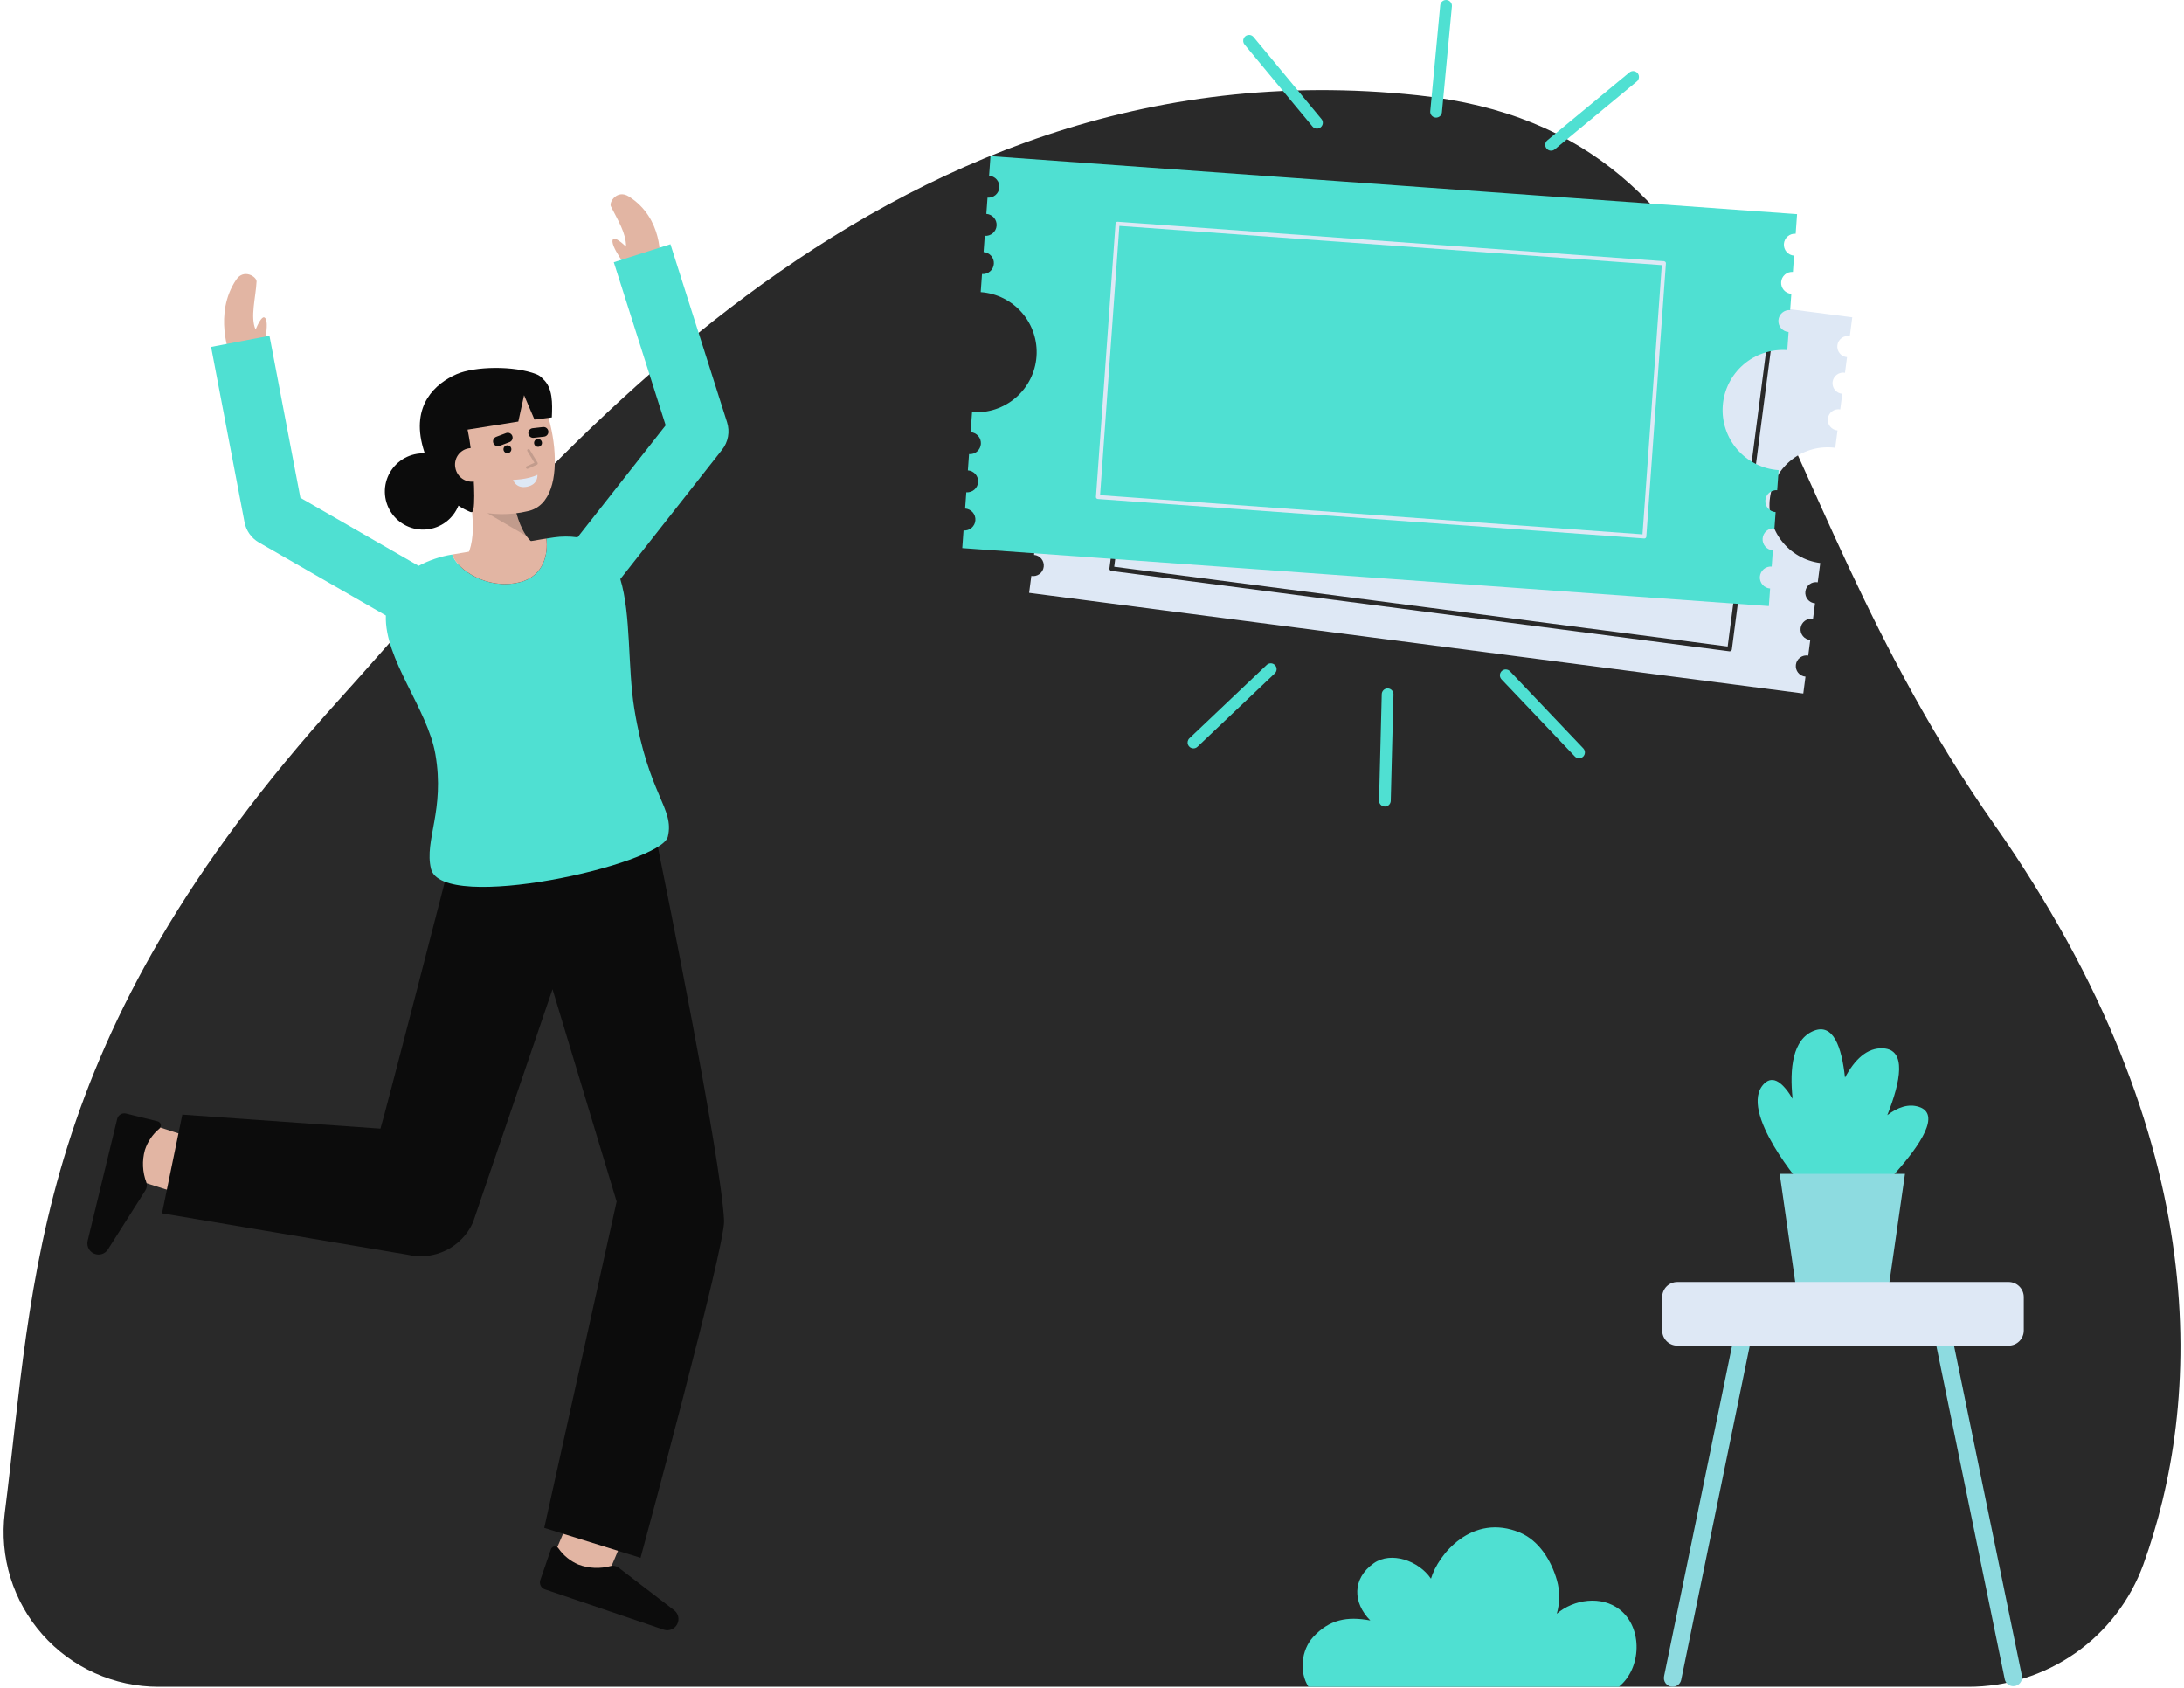 <svg width="308" height="238" viewBox="0 0 308 238" fill="none" xmlns="http://www.w3.org/2000/svg">
<g clip-path="url(#clip0_725_1957)">
<path d="M277.56 237.846C282.953 237.858 288.219 236.209 292.64 233.123C297.061 230.037 300.423 225.665 302.267 220.602C310.359 198.177 312.832 161.255 281.22 116.229C246.324 66.524 249.072 18.701 199.968 13.438C123.044 5.194 74.938 68.714 47.877 98.599C4.364 146.654 4.856 180.358 0.676 213.32C0.291 216.391 0.565 219.509 1.479 222.467C2.393 225.424 3.927 228.153 5.978 230.473C8.028 232.793 10.55 234.65 13.375 235.921C16.199 237.193 19.262 237.849 22.36 237.846H277.56Z" fill="#292929"/>
<path d="M65.058 79.514C65.058 79.514 67.814 77.586 66.16 69.643L72.115 67.759C72.115 67.759 72.323 75.04 75.69 76.942L65.058 79.514Z" fill="#E2B5A3"/>
<path opacity="0.15" d="M74.254 75.591L68.71 72.348L72.682 71.814C72.966 73.16 73.499 74.441 74.254 75.591Z" fill="#0C0C0C"/>
<path d="M62.316 66.957C63.04 69.339 64.656 71.481 66.903 72.002C69.362 72.641 71.939 72.669 74.412 72.084C81.016 70.711 77.815 55.717 74.283 53.165C70.75 50.613 61.685 53.629 61.165 58.693C60.895 61.313 61.627 64.689 62.316 66.957Z" fill="#E2B5A3"/>
<path d="M76.548 53.416C76.31 53.125 75.999 52.902 75.647 52.769C72.484 51.526 66.924 51.649 64.384 52.764C61.438 54.057 57.919 57.095 59.675 63.187C59.748 63.444 59.825 63.69 59.901 63.932C58.915 63.887 57.935 64.114 57.069 64.588C56.202 65.063 55.484 65.766 54.991 66.621C54.498 67.477 54.251 68.451 54.276 69.438C54.3 70.424 54.596 71.385 55.131 72.215C55.666 73.044 56.419 73.711 57.308 74.142C58.197 74.572 59.187 74.75 60.17 74.656C61.153 74.561 62.091 74.198 62.882 73.607C63.672 73.015 64.285 72.218 64.652 71.301C65.154 71.637 65.688 71.924 66.245 72.158C66.637 72.33 66.703 72.142 66.78 71.722C67.047 70.252 66.787 64.604 65.936 60.583L73.095 59.445L73.906 55.729L75.375 59.163L77.823 58.859C77.911 56.891 77.978 54.662 76.548 53.416Z" fill="#0C0C0C"/>
<path d="M71.559 63.904C71.866 63.904 72.116 63.655 72.116 63.347C72.116 63.04 71.866 62.791 71.559 62.791C71.251 62.791 71.002 63.04 71.002 63.347C71.002 63.655 71.251 63.904 71.559 63.904Z" fill="#0C0C0C"/>
<path d="M75.875 63.007C76.183 63.007 76.432 62.758 76.432 62.45C76.432 62.143 76.183 61.894 75.875 61.894C75.567 61.894 75.318 62.143 75.318 62.45C75.318 62.758 75.567 63.007 75.875 63.007Z" fill="#0C0C0C"/>
<path d="M75.188 61.059L76.655 60.895" stroke="#0C0C0C" stroke-width="1.362" stroke-miterlimit="10" stroke-linecap="round"/>
<path d="M70.21 62.235L71.61 61.709" stroke="#0C0C0C" stroke-width="1.362" stroke-miterlimit="10" stroke-linecap="round"/>
<path d="M68.851 65.055C68.918 65.36 68.925 65.675 68.869 65.983C68.814 66.29 68.698 66.583 68.528 66.846C68.358 67.108 68.138 67.334 67.88 67.51C67.622 67.687 67.332 67.81 67.026 67.874C66.72 67.938 66.404 67.94 66.097 67.88C65.79 67.821 65.498 67.702 65.238 67.529C64.978 67.356 64.754 67.133 64.581 66.873C64.407 66.614 64.287 66.322 64.227 66.016C64.159 65.712 64.152 65.397 64.208 65.091C64.263 64.785 64.38 64.493 64.551 64.232C64.721 63.972 64.943 63.749 65.202 63.576C65.461 63.403 65.752 63.283 66.058 63.225C67.722 62.965 68.585 63.78 68.851 65.055Z" fill="#E2B5A3"/>
<g opacity="0.15">
<path d="M74.393 66.107C74.347 66.113 74.301 66.102 74.263 66.076C74.225 66.051 74.197 66.012 74.185 65.968C74.172 65.924 74.176 65.877 74.195 65.835C74.215 65.794 74.249 65.76 74.29 65.742L75.372 65.257L74.369 63.606C74.344 63.562 74.337 63.511 74.349 63.462C74.362 63.414 74.393 63.372 74.436 63.346C74.479 63.32 74.53 63.312 74.579 63.323C74.628 63.335 74.67 63.365 74.697 63.407L75.812 65.245C75.826 65.269 75.835 65.295 75.838 65.322C75.842 65.349 75.839 65.376 75.831 65.402C75.823 65.428 75.809 65.452 75.791 65.472C75.773 65.493 75.751 65.509 75.726 65.52L74.446 66.093C74.429 66.1 74.411 66.105 74.393 66.107Z" fill="#0C0C0C"/>
</g>
<path d="M72.354 67.666C72.354 67.666 74.421 67.627 75.79 66.952C75.79 66.952 75.943 68.296 74.347 68.628C72.75 68.96 72.354 67.666 72.354 67.666Z" fill="#DEE8F5"/>
<path d="M88.791 38.239L93.061 36.661C93.061 36.661 93.599 30.802 88.675 27.704C87.043 26.677 85.852 28.502 86.151 29.098C87.139 31.068 88.311 32.881 88.288 34.775C87.657 34.186 86.746 33.431 86.478 33.707C85.772 34.43 88.791 38.239 88.791 38.239Z" fill="#E2B5A3"/>
<path d="M25.55 168.337L27.151 160.432C27.175 160.437 27.206 160.443 27.243 160.452C26.663 160.306 23.172 159.185 20.27 158.23L17.745 165.892C24.591 168.143 25.313 168.289 25.55 168.337Z" fill="#E2B5A3"/>
<path d="M12.362 174.955C12.311 175.166 12.304 175.385 12.341 175.599C12.379 175.812 12.46 176.016 12.58 176.197C12.7 176.378 12.855 176.532 13.038 176.65C13.22 176.768 13.424 176.847 13.639 176.882C13.935 176.931 14.24 176.895 14.517 176.776C14.794 176.658 15.031 176.463 15.2 176.215L20.505 167.853C20.607 167.691 20.673 167.508 20.698 167.318C20.723 167.128 20.707 166.935 20.65 166.752C20.089 165.285 20.014 163.676 20.436 162.163C20.813 160.997 21.511 159.96 22.45 159.17C22.54 159.103 22.61 159.011 22.65 158.906C22.69 158.8 22.699 158.686 22.676 158.575C22.654 158.465 22.6 158.363 22.522 158.282C22.444 158.201 22.344 158.144 22.234 158.117L17.773 157.019C17.642 156.986 17.505 156.98 17.371 157.001C17.237 157.021 17.108 157.068 16.993 157.138C16.877 157.208 16.776 157.301 16.696 157.41C16.616 157.519 16.558 157.643 16.527 157.775L12.362 174.955Z" fill="#0C0C0C"/>
<path d="M85.04 223.625C87.898 217.014 88.108 216.308 88.177 216.077L80.44 213.776C80.447 213.752 80.456 213.722 80.469 213.686C80.271 214.25 78.841 217.624 77.629 220.426L85.04 223.625Z" fill="#E2B5A3"/>
<path d="M93.591 229.795C93.797 229.865 94.015 229.892 94.232 229.873C94.448 229.855 94.659 229.793 94.85 229.69C95.041 229.587 95.209 229.445 95.343 229.274C95.477 229.103 95.574 228.907 95.629 228.696C95.704 228.406 95.695 228.099 95.602 227.813C95.509 227.528 95.336 227.274 95.104 227.083L87.244 221.053C87.091 220.937 86.915 220.856 86.728 220.814C86.541 220.772 86.347 220.771 86.16 220.811C84.647 221.237 83.037 221.168 81.566 220.612C80.437 220.132 79.466 219.345 78.763 218.339C78.704 218.244 78.618 218.167 78.517 218.117C78.415 218.068 78.302 218.048 78.19 218.061C78.078 218.074 77.972 218.118 77.884 218.189C77.796 218.259 77.73 218.353 77.694 218.46L76.199 222.8C76.155 222.928 76.136 223.064 76.145 223.199C76.153 223.334 76.188 223.466 76.248 223.588C76.308 223.709 76.391 223.818 76.493 223.907C76.594 223.997 76.713 224.065 76.841 224.109L93.591 229.795Z" fill="#0C0C0C"/>
<path d="M102.116 172.153C101.72 163.409 93.618 123.624 92.759 119.334L63.684 120.649C63.684 120.649 54.044 158.104 53.652 159.147L25.713 157.17L22.848 171.089L57.401 176.911C59.242 177.361 61.182 177.152 62.884 176.319C64.585 175.486 65.94 174.082 66.711 172.353C66.711 172.353 77.698 140.084 77.92 139.489L86.962 169.428L76.754 215.445L90.335 219.666C90.335 219.666 102.277 175.69 102.116 172.153Z" fill="#0C0C0C"/>
<path d="M36.985 49.835L32.441 50.115C32.441 50.115 30.058 44.258 33.309 39.437C34.385 37.839 36.214 39.028 36.181 39.694C36.074 41.895 35.259 44.742 36.045 46.464C36.384 45.671 36.912 44.614 37.269 44.757C38.207 45.132 36.985 49.835 36.985 49.835Z" fill="#E2B5A3"/>
<path d="M101.837 63.411L87.479 81.654C89.021 86.712 88.498 94.04 89.447 99.898C91.439 112.211 95.163 113.947 94.179 117.988C93.226 121.905 62.312 128.838 60.779 122.497C59.806 118.464 62.781 114.277 61.397 106.331C60.286 99.932 54.186 92.93 54.417 86.793L36.511 76.492C35.989 76.191 35.538 75.781 35.188 75.289C34.839 74.798 34.599 74.238 34.485 73.646L29.769 48.919L38.002 47.349L42.362 70.193L59.033 79.787C60.498 79.006 62.081 78.47 63.719 78.201C63.723 78.201 63.738 78.197 63.773 78.194C64.423 80.268 68.666 83.237 73.268 82.107C76.72 81.27 77.323 78.04 77.054 75.943C77.031 75.947 77.004 75.951 76.977 75.954C77.654 75.847 78.073 75.785 78.119 75.778C79.223 75.619 80.343 75.617 81.448 75.77L93.876 59.977L86.561 36.975L94.549 34.436L102.536 59.554C102.744 60.206 102.788 60.897 102.667 61.569C102.545 62.242 102.26 62.874 101.837 63.411Z" fill="#4FE0D2"/>
<path d="M73.268 82.106C68.666 83.235 64.423 80.266 63.773 78.192V78.189C64.653 78.039 76.174 76.08 76.358 76.049C76.608 76.011 76.816 75.976 76.977 75.953C77.004 75.949 77.031 75.945 77.054 75.942C77.323 78.039 76.72 81.27 73.268 82.106Z" fill="#E2B5A3"/>
<path d="M184.531 237.847H228.293C231.503 235.287 231.724 229.52 228.397 226.945C225.832 224.96 221.955 225.491 219.545 227.555C219.995 226.018 220.004 224.386 219.57 222.844C218.787 220.067 217.044 217.247 214.384 216.123C207.595 213.261 202.772 219.257 201.805 222.61C200.067 220.057 196.178 218.707 193.738 220.426C190.646 222.603 190.786 226.036 193.252 228.5C189.967 227.888 187.492 228.36 185.213 230.805C183.477 232.666 183.212 235.836 184.531 237.847Z" fill="#4FE0D2"/>
<path d="M270.626 156.079C269.141 155.593 267.616 156.138 266.158 157.246C268.08 152.399 268.872 148.022 265.588 147.825C263.29 147.687 261.529 149.448 260.192 151.952C259.722 147.549 258.508 144.266 255.79 145.354C252.806 146.55 252.352 150.646 252.805 154.932C251.49 152.743 250.076 151.522 248.79 152.806C244.954 156.638 254.369 167.439 254.369 167.439H256.706L258.04 168.887C257.771 169.457 257.622 169.797 257.622 169.797L259.317 173.243C259.317 173.243 276.79 158.094 270.626 156.079Z" fill="#4FE0D2"/>
<path d="M266.434 180.961H253.2L250.985 165.526H268.649L266.434 180.961Z" fill="#8DDBE0"/>
<path d="M247.579 185.77L237.084 236.912C237.017 237.179 236.863 237.416 236.645 237.585C236.428 237.754 236.16 237.846 235.885 237.846C235.697 237.846 235.511 237.804 235.342 237.721C235.174 237.639 235.026 237.519 234.91 237.371C234.794 237.223 234.714 237.05 234.675 236.866C234.637 236.683 234.64 236.492 234.686 236.31L245.33 184.578L247.579 185.77Z" fill="#8DDBE0"/>
<path d="M272.236 185.688L282.73 236.83C282.797 237.097 282.951 237.334 283.169 237.504C283.386 237.673 283.653 237.765 283.929 237.765C284.117 237.765 284.303 237.722 284.472 237.64C284.64 237.557 284.788 237.437 284.904 237.289C285.02 237.141 285.1 236.969 285.139 236.785C285.178 236.601 285.174 236.411 285.128 236.229L274.484 184.496L272.236 185.688Z" fill="#8DDBE0"/>
<path d="M283.265 180.768H236.549C235.367 180.768 234.41 181.725 234.41 182.905V187.609C234.41 188.789 235.367 189.746 236.549 189.746H283.265C284.446 189.746 285.404 188.789 285.404 187.609V182.905C285.404 181.725 284.446 180.768 283.265 180.768Z" fill="#DEE8F5"/>
<path d="M260.872 47.392L261.218 44.742L242.613 42.323L170.643 32.968L152.038 30.549L151.692 33.199C151.894 33.215 152.091 33.273 152.27 33.368C152.449 33.462 152.608 33.592 152.735 33.75C152.863 33.907 152.957 34.089 153.012 34.284C153.067 34.479 153.082 34.683 153.056 34.884C153.03 35.085 152.964 35.279 152.861 35.453C152.758 35.628 152.62 35.779 152.457 35.899C152.293 36.019 152.107 36.105 151.91 36.151C151.712 36.197 151.507 36.202 151.308 36.167L151.021 38.367C151.223 38.384 151.419 38.442 151.598 38.537C151.777 38.632 151.935 38.762 152.062 38.919C152.189 39.077 152.283 39.258 152.337 39.453C152.392 39.648 152.407 39.852 152.381 40.053C152.355 40.253 152.288 40.447 152.185 40.621C152.082 40.795 151.945 40.947 151.782 41.066C151.619 41.186 151.433 41.272 151.236 41.318C151.039 41.364 150.834 41.37 150.635 41.334L150.348 43.534C150.55 43.551 150.746 43.609 150.925 43.704C151.104 43.799 151.262 43.929 151.389 44.087C151.516 44.245 151.61 44.426 151.664 44.621C151.719 44.816 151.734 45.02 151.708 45.22C151.682 45.421 151.615 45.614 151.512 45.788C151.409 45.963 151.272 46.114 151.109 46.234C150.946 46.354 150.76 46.439 150.563 46.485C150.365 46.532 150.161 46.537 149.962 46.502L149.642 48.952L149.665 48.954C151.81 49.247 153.752 50.376 155.067 52.094C156.382 53.812 156.964 55.98 156.685 58.125C156.405 60.27 155.288 62.218 153.577 63.543C151.866 64.868 149.699 65.463 147.551 65.197L147.529 65.194L147.175 67.913C147.376 67.93 147.573 67.988 147.751 68.083C147.93 68.178 148.088 68.308 148.215 68.465C148.342 68.623 148.436 68.805 148.491 68.999C148.546 69.194 148.56 69.398 148.534 69.599C148.508 69.799 148.442 69.993 148.339 70.167C148.236 70.341 148.098 70.493 147.935 70.612C147.772 70.732 147.586 70.818 147.389 70.864C147.192 70.91 146.987 70.915 146.788 70.88L146.502 73.08C146.704 73.096 146.902 73.153 147.082 73.248C147.263 73.342 147.422 73.472 147.55 73.63C147.678 73.788 147.773 73.97 147.828 74.166C147.884 74.362 147.899 74.567 147.872 74.769C147.846 74.97 147.779 75.164 147.675 75.339C147.571 75.514 147.432 75.666 147.267 75.785C147.103 75.905 146.915 75.99 146.717 76.035C146.518 76.08 146.313 76.084 146.112 76.047L145.826 78.247C146.028 78.263 146.225 78.32 146.404 78.415C146.583 78.51 146.742 78.64 146.869 78.797C146.997 78.955 147.091 79.137 147.146 79.332C147.201 79.527 147.216 79.731 147.19 79.932C147.164 80.133 147.098 80.326 146.995 80.501C146.892 80.675 146.754 80.827 146.591 80.947C146.427 81.067 146.241 81.152 146.044 81.198C145.846 81.244 145.641 81.25 145.442 81.214L145.131 83.597L163.736 86.017L235.703 95.374L254.31 97.793L254.62 95.412C254.419 95.394 254.223 95.336 254.045 95.241C253.866 95.146 253.709 95.016 253.583 94.858C253.456 94.701 253.363 94.519 253.308 94.325C253.253 94.13 253.239 93.927 253.265 93.727C253.291 93.526 253.357 93.333 253.46 93.159C253.562 92.985 253.699 92.834 253.862 92.714C254.025 92.594 254.21 92.509 254.407 92.462C254.603 92.416 254.808 92.409 255.007 92.444L255.293 90.244C255.091 90.227 254.895 90.169 254.716 90.075C254.538 89.98 254.38 89.85 254.253 89.692C254.126 89.535 254.032 89.353 253.977 89.159C253.922 88.964 253.907 88.76 253.933 88.56C253.959 88.359 254.025 88.166 254.128 87.992C254.231 87.817 254.368 87.665 254.531 87.546C254.694 87.426 254.88 87.34 255.077 87.294C255.274 87.247 255.478 87.241 255.678 87.276L255.964 85.077C255.763 85.059 255.566 85.002 255.388 84.907C255.209 84.812 255.051 84.682 254.924 84.525C254.797 84.367 254.703 84.186 254.648 83.991C254.593 83.796 254.578 83.592 254.604 83.392C254.63 83.191 254.697 82.998 254.799 82.824C254.902 82.65 255.039 82.498 255.202 82.378C255.365 82.258 255.551 82.172 255.748 82.126C255.945 82.08 256.149 82.074 256.349 82.109L256.703 79.39L256.681 79.387C255.613 79.249 254.584 78.901 253.651 78.365C252.718 77.829 251.9 77.114 251.243 76.262C250.586 75.41 250.104 74.436 249.824 73.398C249.544 72.36 249.471 71.276 249.61 70.21C249.748 69.143 250.096 68.115 250.633 67.182C251.17 66.25 251.885 65.433 252.738 64.777C253.591 64.121 254.565 63.639 255.604 63.359C256.643 63.079 257.728 63.006 258.795 63.145L258.817 63.148L259.136 60.698C258.934 60.681 258.738 60.624 258.558 60.529C258.379 60.435 258.221 60.304 258.093 60.147C257.966 59.989 257.872 59.808 257.816 59.613C257.761 59.418 257.746 59.214 257.772 59.013C257.798 58.812 257.865 58.618 257.968 58.444C258.071 58.269 258.208 58.117 258.372 57.998C258.535 57.878 258.721 57.792 258.919 57.746C259.116 57.7 259.321 57.695 259.521 57.73L259.808 55.53C259.605 55.514 259.409 55.456 259.23 55.362C259.05 55.267 258.892 55.137 258.764 54.979C258.637 54.822 258.543 54.64 258.488 54.445C258.432 54.25 258.417 54.046 258.443 53.845C258.469 53.644 258.536 53.45 258.639 53.276C258.742 53.102 258.879 52.95 259.043 52.83C259.206 52.71 259.392 52.624 259.59 52.578C259.787 52.532 259.992 52.527 260.192 52.562L260.478 50.362C260.277 50.345 260.08 50.288 259.902 50.193C259.723 50.097 259.565 49.967 259.438 49.81C259.311 49.652 259.217 49.471 259.162 49.276C259.107 49.081 259.092 48.877 259.119 48.677C259.145 48.476 259.211 48.283 259.314 48.108C259.417 47.934 259.554 47.783 259.718 47.663C259.881 47.543 260.067 47.458 260.264 47.411C260.461 47.365 260.666 47.36 260.865 47.395L260.872 47.392Z" fill="#DEE8F5"/>
<path d="M243.944 91.839C243.922 91.841 243.9 91.841 243.879 91.839L156.734 80.508C156.693 80.503 156.653 80.49 156.616 80.469C156.58 80.448 156.548 80.42 156.522 80.387C156.497 80.354 156.478 80.316 156.467 80.275C156.456 80.235 156.453 80.193 156.459 80.151L162.108 36.78C162.118 36.696 162.162 36.62 162.229 36.569C162.296 36.517 162.381 36.494 162.465 36.505L249.61 47.835C249.651 47.841 249.691 47.854 249.728 47.875C249.764 47.896 249.796 47.924 249.821 47.957C249.847 47.99 249.866 48.028 249.877 48.069C249.888 48.109 249.89 48.151 249.885 48.193L244.237 91.563C244.227 91.636 244.193 91.703 244.139 91.753C244.086 91.803 244.017 91.834 243.944 91.839ZM157.133 79.916L243.646 91.163L249.21 48.426L162.699 37.178L157.133 79.916Z" fill="#292929"/>
<path d="M195.285 113.729C195.066 113.723 194.858 113.631 194.707 113.473C194.556 113.314 194.475 113.103 194.48 112.884L194.864 97.879C194.87 97.66 194.962 97.452 195.121 97.301C195.28 97.15 195.493 97.069 195.712 97.074C195.931 97.08 196.139 97.172 196.29 97.331C196.441 97.49 196.523 97.702 196.517 97.921L196.133 112.926C196.13 113.035 196.106 113.141 196.061 113.24C196.017 113.339 195.954 113.429 195.875 113.503C195.796 113.578 195.704 113.636 195.602 113.675C195.501 113.713 195.393 113.732 195.285 113.729Z" fill="#4FE0D2"/>
<path d="M222.671 106.922C222.562 106.92 222.456 106.895 222.357 106.851C222.258 106.807 222.169 106.744 222.094 106.666L211.746 95.784C211.597 95.625 211.518 95.414 211.524 95.196C211.531 94.979 211.623 94.773 211.781 94.623C211.939 94.473 212.15 94.392 212.367 94.396C212.585 94.401 212.792 94.491 212.943 94.647L223.29 105.529C223.403 105.647 223.478 105.796 223.506 105.957C223.534 106.118 223.513 106.283 223.447 106.433C223.38 106.582 223.271 106.708 223.133 106.795C222.995 106.882 222.834 106.927 222.671 106.922Z" fill="#4FE0D2"/>
<path d="M168.284 105.53C168.12 105.526 167.962 105.473 167.828 105.379C167.695 105.285 167.592 105.154 167.534 105.001C167.475 104.849 167.463 104.683 167.499 104.523C167.535 104.364 167.617 104.219 167.736 104.107L178.627 93.769C178.705 93.692 178.798 93.631 178.9 93.59C179.002 93.549 179.111 93.528 179.221 93.53C179.33 93.532 179.439 93.555 179.54 93.599C179.64 93.644 179.731 93.707 179.807 93.787C179.883 93.867 179.942 93.96 179.981 94.063C180.02 94.166 180.038 94.275 180.034 94.385C180.03 94.495 180.004 94.603 179.958 94.702C179.911 94.802 179.846 94.891 179.765 94.965L168.874 105.304C168.795 105.378 168.703 105.437 168.601 105.476C168.5 105.515 168.392 105.533 168.284 105.53Z" fill="#4FE0D2"/>
<path d="M204.01 0.004C204.228 0.024 204.429 0.131 204.569 0.299C204.708 0.468 204.776 0.685 204.755 0.903L203.347 15.847C203.324 16.062 203.217 16.261 203.049 16.398C202.881 16.536 202.665 16.601 202.449 16.581C202.232 16.561 202.033 16.456 201.893 16.29C201.753 16.124 201.685 15.909 201.702 15.693L203.11 0.749C203.12 0.641 203.151 0.536 203.202 0.44C203.253 0.344 203.322 0.259 203.405 0.19C203.489 0.121 203.585 0.069 203.689 0.037C203.793 0.005 203.902 -0.006 204.01 0.004Z" fill="#4FE0D2"/>
<path d="M176.223 4.929C176.331 4.939 176.436 4.97 176.532 5.021C176.628 5.071 176.713 5.141 176.782 5.224L186.362 16.785C186.502 16.953 186.569 17.171 186.549 17.388C186.528 17.606 186.422 17.807 186.253 17.947C186.084 18.086 185.867 18.153 185.649 18.133C185.431 18.112 185.23 18.006 185.09 17.837L175.51 6.277C175.405 6.151 175.341 5.997 175.324 5.835C175.307 5.672 175.339 5.509 175.416 5.364C175.492 5.22 175.609 5.102 175.753 5.024C175.897 4.946 176.06 4.913 176.223 4.928V4.929Z" fill="#4FE0D2"/>
<path d="M230.389 10.024C230.552 10.039 230.707 10.102 230.834 10.206C230.961 10.309 231.055 10.447 231.103 10.604C231.151 10.76 231.152 10.927 231.105 11.084C231.057 11.241 230.965 11.38 230.838 11.484L219.268 21.056C219.184 21.125 219.088 21.177 218.984 21.209C218.88 21.241 218.771 21.252 218.663 21.242C218.555 21.232 218.451 21.2 218.355 21.15C218.259 21.099 218.174 21.03 218.105 20.946C218.036 20.863 217.984 20.767 217.952 20.663C217.92 20.559 217.909 20.451 217.919 20.343C217.929 20.235 217.96 20.13 218.011 20.034C218.062 19.939 218.131 19.854 218.214 19.785L229.785 10.213C229.868 10.143 229.964 10.091 230.068 10.058C230.172 10.026 230.281 10.014 230.389 10.024Z" fill="#4FE0D2"/>
<path d="M253.235 32.956L253.434 30.196L234.048 28.802L159.071 23.412L139.685 22.018L139.487 24.777C139.691 24.791 139.89 24.844 140.073 24.935C140.256 25.026 140.42 25.152 140.554 25.306C140.688 25.46 140.791 25.639 140.856 25.833C140.92 26.027 140.946 26.231 140.931 26.435C140.917 26.639 140.862 26.838 140.77 27.02C140.678 27.203 140.551 27.365 140.396 27.499C140.241 27.632 140.061 27.733 139.867 27.797C139.672 27.86 139.467 27.885 139.264 27.869L139.099 30.161C139.303 30.174 139.502 30.228 139.686 30.318C139.869 30.409 140.033 30.535 140.168 30.689C140.302 30.843 140.405 31.022 140.47 31.216C140.535 31.41 140.561 31.615 140.546 31.819C140.531 32.023 140.476 32.222 140.384 32.405C140.292 32.587 140.165 32.75 140.01 32.883C139.855 33.017 139.674 33.118 139.48 33.181C139.285 33.245 139.08 33.269 138.876 33.253L138.711 35.545C138.915 35.558 139.115 35.612 139.298 35.702C139.482 35.793 139.645 35.919 139.78 36.073C139.914 36.227 140.017 36.406 140.082 36.6C140.147 36.794 140.173 36.999 140.158 37.203C140.143 37.407 140.088 37.606 139.996 37.789C139.904 37.971 139.777 38.134 139.622 38.267C139.467 38.401 139.287 38.502 139.092 38.565C138.897 38.629 138.692 38.653 138.488 38.637L138.304 41.189H138.328C140.571 41.354 142.658 42.401 144.13 44.102C145.601 45.802 146.337 48.017 146.175 50.259C146.014 52.501 144.968 54.587 143.268 56.059C141.568 57.532 139.353 58.27 137.109 58.112H137.086L136.881 60.943C137.086 60.957 137.285 61.01 137.469 61.101C137.652 61.191 137.816 61.317 137.95 61.471C138.085 61.626 138.188 61.805 138.253 61.999C138.317 62.193 138.343 62.398 138.329 62.601C138.314 62.805 138.259 63.005 138.167 63.187C138.075 63.37 137.948 63.532 137.793 63.666C137.637 63.799 137.457 63.9 137.263 63.964C137.068 64.027 136.863 64.052 136.659 64.035L136.494 66.327C136.698 66.341 136.897 66.394 137.081 66.485C137.264 66.576 137.427 66.702 137.561 66.856C137.696 67.01 137.798 67.189 137.863 67.383C137.928 67.577 137.954 67.782 137.939 67.985C137.924 68.189 137.869 68.388 137.777 68.571C137.685 68.753 137.558 68.916 137.403 69.049C137.248 69.182 137.069 69.284 136.874 69.347C136.68 69.411 136.475 69.435 136.271 69.419L136.106 71.711C136.31 71.725 136.51 71.778 136.693 71.869C136.877 71.959 137.041 72.085 137.175 72.239C137.31 72.393 137.412 72.573 137.477 72.767C137.542 72.96 137.568 73.165 137.553 73.369C137.539 73.573 137.484 73.772 137.392 73.955C137.3 74.138 137.172 74.3 137.017 74.434C136.862 74.567 136.682 74.668 136.487 74.732C136.293 74.795 136.088 74.82 135.883 74.803L135.704 77.286L155.09 78.68L230.067 84.071L249.452 85.465L249.631 82.982C249.427 82.968 249.227 82.915 249.044 82.824C248.861 82.733 248.698 82.607 248.563 82.453C248.429 82.299 248.326 82.12 248.262 81.926C248.197 81.732 248.171 81.528 248.186 81.324C248.201 81.12 248.255 80.921 248.347 80.739C248.439 80.556 248.566 80.394 248.721 80.26C248.876 80.127 249.056 80.026 249.251 79.962C249.445 79.898 249.65 79.874 249.854 79.89L250.019 77.598C249.815 77.585 249.615 77.531 249.432 77.44C249.249 77.349 249.085 77.223 248.951 77.069C248.817 76.915 248.714 76.736 248.65 76.542C248.585 76.348 248.559 76.144 248.574 75.94C248.588 75.736 248.643 75.537 248.735 75.355C248.827 75.172 248.954 75.01 249.109 74.876C249.264 74.743 249.444 74.642 249.638 74.578C249.833 74.514 250.038 74.49 250.242 74.506L250.407 72.214C250.202 72.201 250.003 72.147 249.819 72.057C249.636 71.966 249.472 71.84 249.337 71.686C249.203 71.532 249.1 71.353 249.035 71.159C248.97 70.965 248.945 70.76 248.959 70.556C248.974 70.352 249.029 70.153 249.121 69.97C249.213 69.788 249.34 69.625 249.495 69.492C249.651 69.358 249.831 69.257 250.025 69.194C250.22 69.13 250.425 69.106 250.629 69.122L250.833 66.29H250.81C248.564 66.129 246.474 65.082 245 63.381C243.527 61.68 242.789 59.464 242.951 57.22C243.113 54.976 244.16 52.888 245.862 51.415C247.565 49.942 249.783 49.206 252.029 49.367H252.052L252.236 46.815C251.826 46.786 251.444 46.595 251.174 46.284C250.905 45.973 250.77 45.568 250.8 45.158C250.829 44.748 251.021 44.367 251.332 44.098C251.643 43.828 252.048 43.694 252.458 43.723L252.624 41.431C252.421 41.417 252.222 41.362 252.04 41.271C251.858 41.18 251.696 41.054 251.562 40.9C251.429 40.746 251.327 40.567 251.263 40.374C251.199 40.181 251.173 39.977 251.188 39.774C251.202 39.571 251.257 39.373 251.348 39.191C251.439 39.009 251.566 38.847 251.72 38.714C251.874 38.58 252.052 38.479 252.246 38.415C252.439 38.35 252.643 38.325 252.846 38.339L253.011 36.047C252.808 36.033 252.61 35.978 252.428 35.887C252.246 35.796 252.083 35.67 251.95 35.516C251.817 35.362 251.715 35.183 251.651 34.99C251.586 34.797 251.561 34.593 251.576 34.39C251.59 34.187 251.645 33.989 251.736 33.807C251.827 33.625 251.953 33.463 252.108 33.33C252.262 33.196 252.44 33.095 252.634 33.031C252.827 32.966 253.031 32.941 253.234 32.956L253.235 32.956Z" fill="#4FE0D2"/>
<path d="M231.874 75.931L154.82 70.363C154.783 70.361 154.747 70.351 154.714 70.335C154.681 70.318 154.651 70.295 154.627 70.267C154.603 70.239 154.584 70.207 154.573 70.172C154.561 70.136 154.556 70.099 154.559 70.062L157.321 31.529C157.323 31.492 157.333 31.456 157.349 31.422C157.366 31.389 157.389 31.36 157.416 31.335C157.444 31.311 157.477 31.292 157.512 31.281C157.547 31.269 157.584 31.264 157.621 31.267L234.675 36.835C234.711 36.837 234.747 36.847 234.781 36.864C234.814 36.88 234.843 36.903 234.867 36.931C234.892 36.959 234.91 36.992 234.922 37.027C234.934 37.062 234.938 37.099 234.936 37.136L232.174 75.669C232.171 75.706 232.161 75.743 232.145 75.776C232.129 75.809 232.106 75.838 232.078 75.863C232.05 75.887 232.018 75.906 231.983 75.918C231.948 75.929 231.911 75.934 231.874 75.931ZM155.14 69.823L231.635 75.349L234.356 37.38L157.862 31.852L155.14 69.823Z" fill="#DEE8F5"/>
</g>
<defs>
<clipPath id="clip0_725_1957">
<rect width="307" height="237.846" fill="white" transform="translate(0.5)"/>
</clipPath>
</defs>
</svg>
